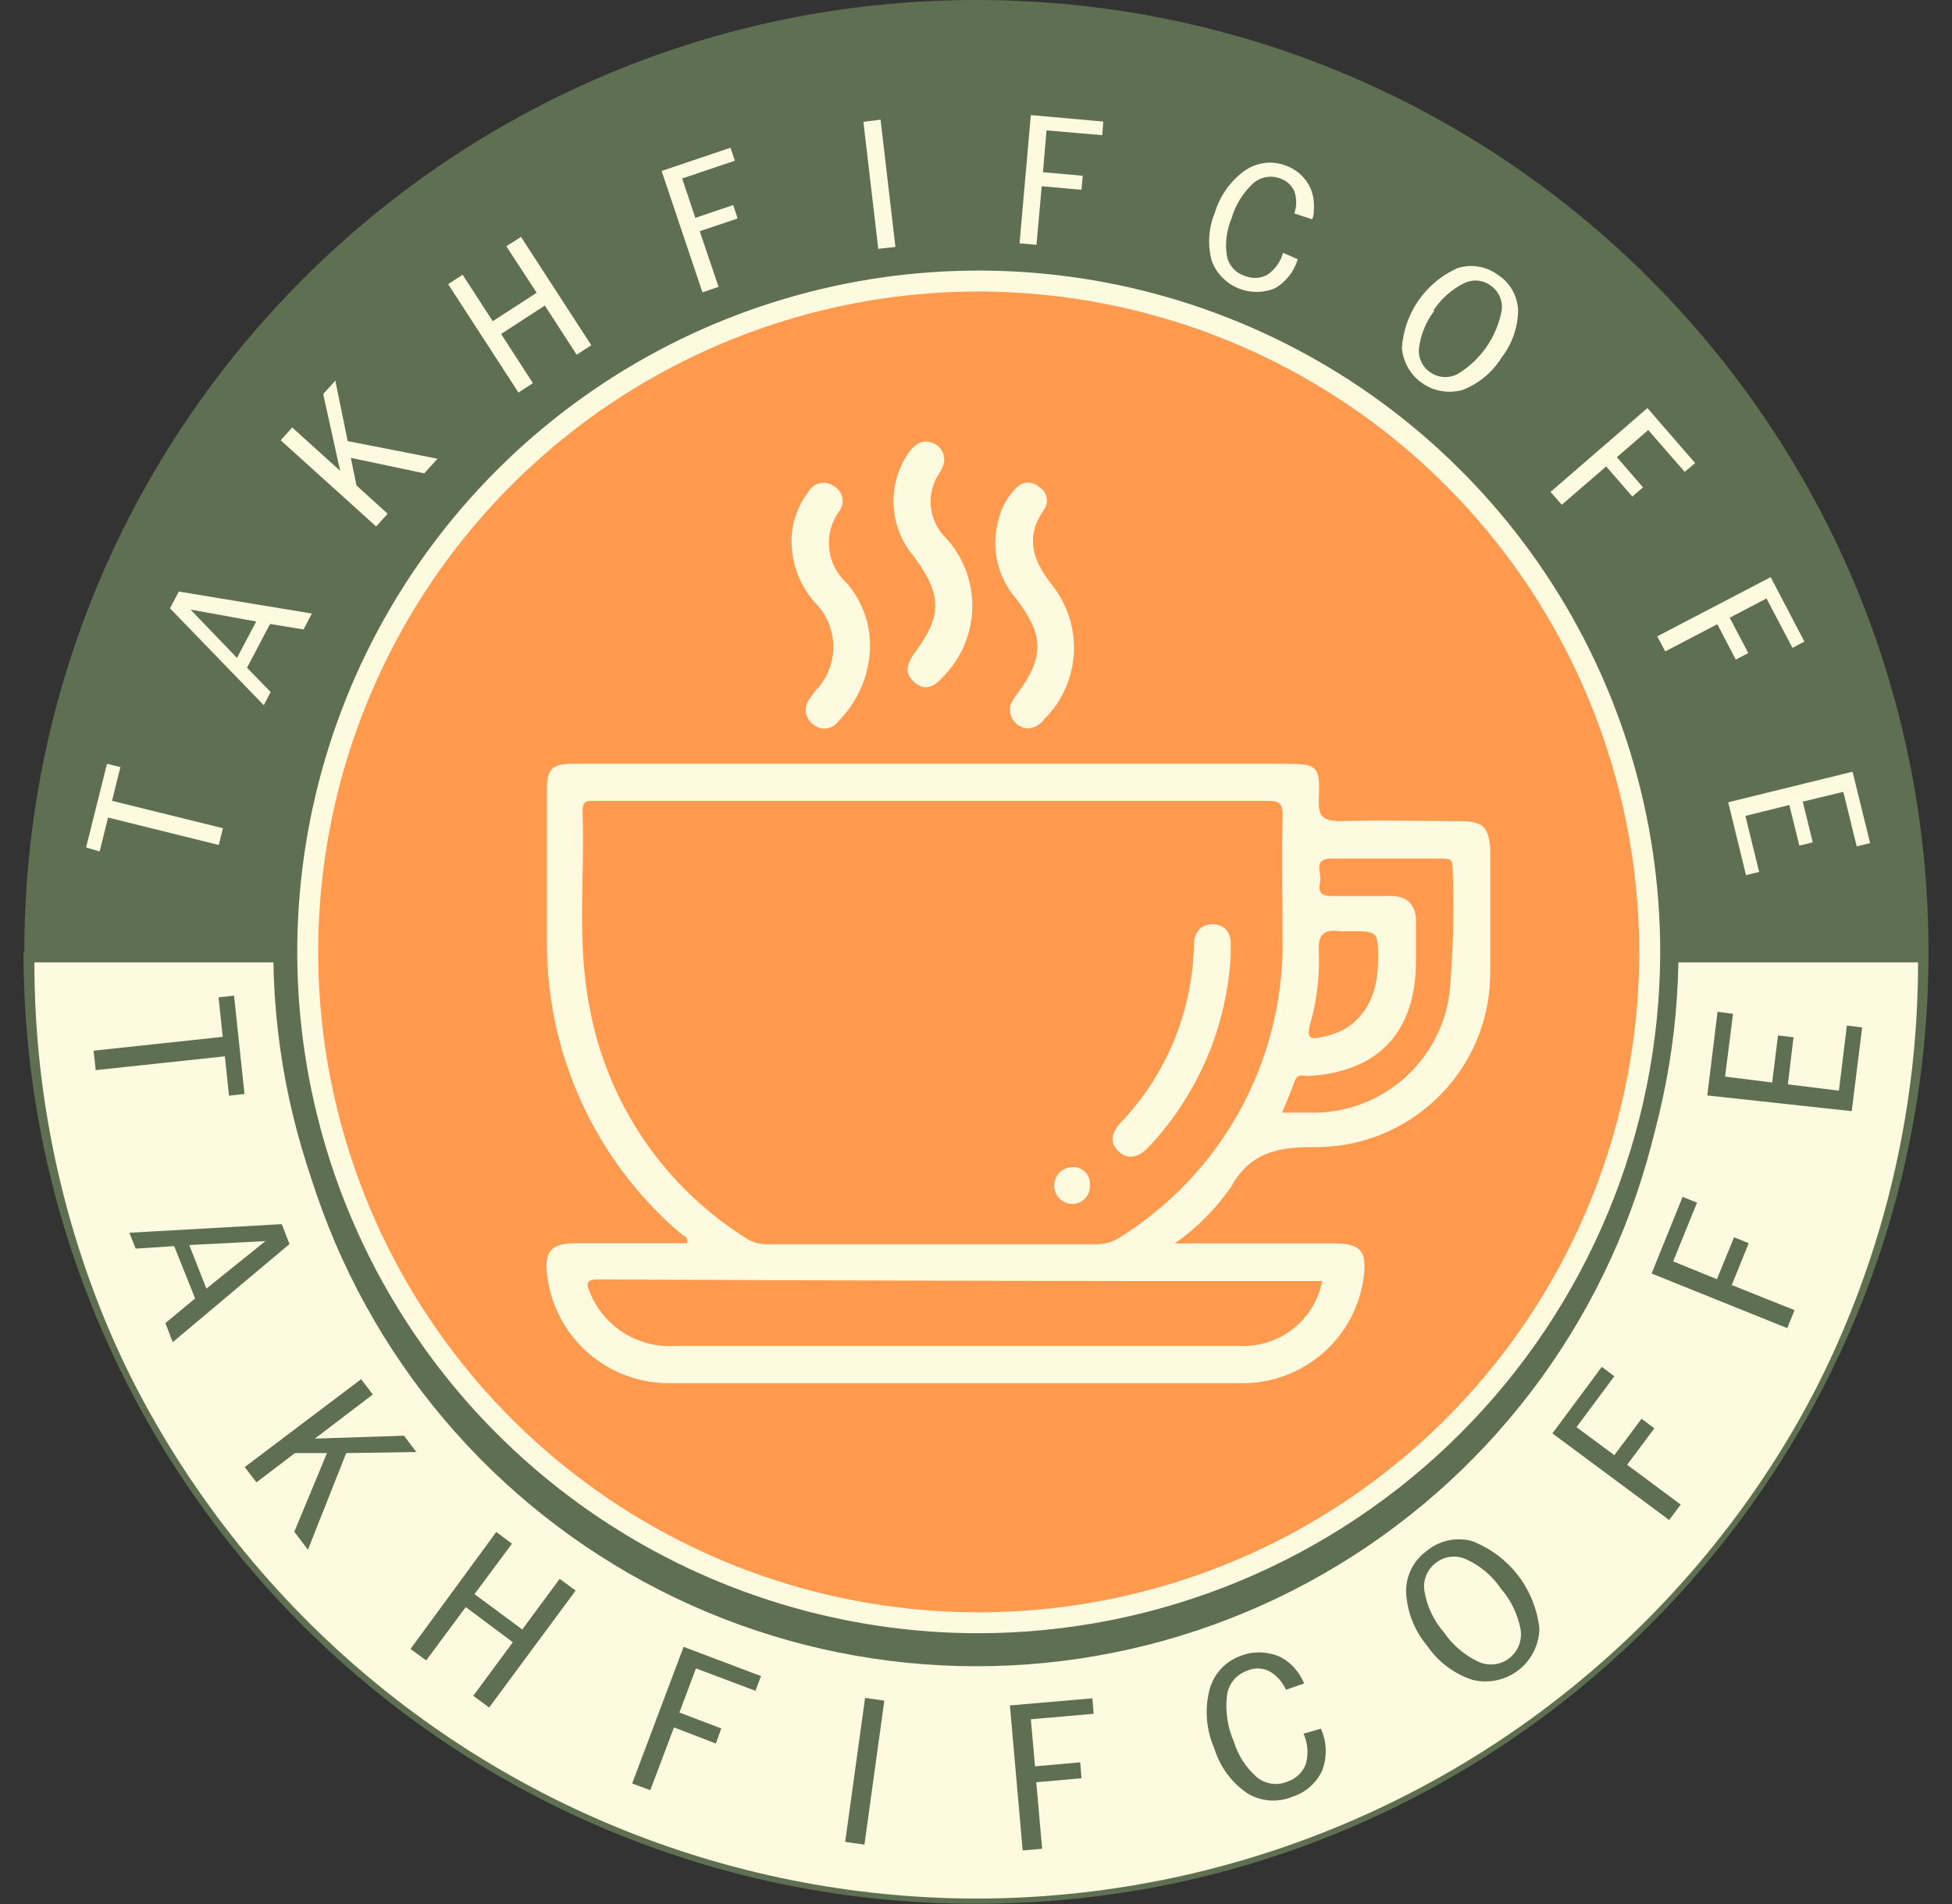 <svg width="82" height="80" viewBox="0 0 82 80" fill="none" xmlns="http://www.w3.org/2000/svg">
<rect x="0" y="0" width="82" height="80" fill="#333333" stroke="none"/>
<path d="M41.018 79.991C63.107 79.991 81.013 62.085 81.013 39.996C81.013 17.907 63.107 0 41.018 0C18.929 0 1.022 17.907 1.022 39.996C1.022 62.085 18.929 79.991 41.018 79.991Z" fill="#5F6F52"/>
<path d="M41.018 79.771C30.509 79.758 20.432 75.592 12.981 68.181C5.531 60.77 1.311 50.715 1.242 40.207H11.731C11.664 44.096 12.371 47.96 13.813 51.572C15.255 55.185 17.402 58.475 20.128 61.249C22.855 64.023 26.107 66.227 29.694 67.731C33.281 69.235 37.132 70.01 41.022 70.01C44.912 70.01 48.763 69.235 52.35 67.731C55.937 66.227 59.189 64.023 61.916 61.249C64.642 58.475 66.789 55.185 68.231 51.572C69.673 47.96 70.38 44.096 70.313 40.207H80.793C80.728 50.716 76.51 60.774 69.059 68.186C61.608 75.598 51.528 79.762 41.018 79.771Z" fill="#FEFAE0"/>
<path d="M80.574 40.435C80.574 50.928 76.405 60.992 68.985 68.412C61.566 75.832 51.502 80 41.009 80C30.516 80 20.452 75.832 13.032 68.412C5.612 60.992 1.444 50.928 1.444 40.435H11.485C11.618 48.174 14.786 55.55 20.306 60.976C25.826 66.401 33.256 69.441 40.996 69.441C48.735 69.441 56.165 66.401 61.685 60.976C67.205 55.55 70.373 48.174 70.507 40.435H80.547M80.996 39.996H0.987C0.987 50.605 5.202 60.781 12.704 68.283C20.206 75.785 30.381 80 40.991 80C51.601 80 61.776 75.785 69.279 68.283C76.781 60.781 80.996 50.605 80.996 39.996ZM40.991 69.309C33.281 69.306 25.888 66.242 20.437 60.789C14.986 55.337 11.924 47.943 11.924 40.233H70.067C70.065 47.944 67.001 55.338 61.548 60.79C56.096 66.242 48.702 69.306 40.991 69.309Z" fill="#5F6F52"/>
<path d="M41.018 12.687C35.617 12.689 30.339 14.292 25.849 17.293C21.36 20.294 17.861 24.559 15.795 29.549C13.729 34.539 13.189 40.029 14.243 45.325C15.297 50.622 17.898 55.487 21.716 59.306C25.535 63.124 30.4 65.725 35.697 66.779C40.993 67.833 46.483 67.293 51.473 65.227C56.462 63.161 60.728 59.662 63.729 55.173C66.73 50.683 68.333 45.405 68.335 40.004C68.328 32.761 65.448 25.817 60.326 20.696C55.205 15.574 48.261 12.694 41.018 12.687Z" fill="#5F6F52"/>
<path d="M9.832 41.833L10.271 45.965L9.621 46.036L9.445 44.383L4.02 44.963L3.932 44.145L9.357 43.565L9.181 41.904L9.832 41.833Z" fill="#5F6F52"/>
<path d="M11.836 51.434L12.162 52.27L7.256 56.393L6.948 55.593L8.196 54.555L7.317 52.357L5.699 52.463L5.436 51.795L11.836 51.434ZM7.95 52.313L8.671 54.142L11.151 52.146L7.95 52.313Z" fill="#5F6F52"/>
<path d="M15.169 57.949L15.661 58.591L13.226 60.446L16.971 60.323L17.49 61.009L14.544 61.053L12.935 65.115L12.364 64.359L13.736 61.053H12.39L10.773 62.284L10.28 61.642L15.169 57.949Z" fill="#5F6F52"/>
<path d="M20.848 64.368L21.508 64.86L19.934 66.979L21.939 68.465L23.512 66.337L24.181 66.829L20.549 71.744L19.881 71.252L21.543 69.001L19.565 67.524L17.903 69.766L17.244 69.282L20.848 64.368Z" fill="#5F6F52"/>
<path d="M28.717 69.194L31.97 70.425L31.733 71.041L29.236 70.1L28.541 71.955L30.3 72.623L30.071 73.256L28.313 72.579L27.319 75.217L26.555 74.936L28.717 69.194Z" fill="#5F6F52"/>
<path d="M36.34 71.34L37.149 71.454L36.314 77.503L35.505 77.389L36.34 71.34Z" fill="#5F6F52"/>
<path d="M42.424 71.656L45.889 71.357L45.941 72.008L43.304 72.237L43.479 74.215L45.379 74.048L45.431 74.716L43.532 74.883L43.778 77.679L42.961 77.749L42.424 71.656Z" fill="#5F6F52"/>
<path d="M54.021 70.997C53.873 70.662 53.62 70.384 53.3 70.206C53.154 70.138 52.995 70.103 52.834 70.103C52.673 70.103 52.514 70.138 52.368 70.206C52.147 70.286 51.952 70.426 51.806 70.611C51.66 70.796 51.569 71.018 51.542 71.252C51.467 71.908 51.567 72.572 51.832 73.177C52.009 73.76 52.347 74.281 52.808 74.681C52.985 74.822 53.197 74.913 53.421 74.944C53.646 74.975 53.874 74.945 54.083 74.857C54.259 74.799 54.419 74.703 54.553 74.575C54.687 74.447 54.791 74.291 54.856 74.118C54.974 73.695 54.94 73.244 54.76 72.843L55.489 72.632C55.614 72.907 55.682 73.204 55.691 73.506C55.7 73.808 55.65 74.108 55.542 74.391C55.423 74.649 55.251 74.881 55.037 75.07C54.824 75.259 54.574 75.402 54.303 75.49C53.994 75.619 53.66 75.673 53.326 75.647C52.993 75.621 52.67 75.516 52.386 75.34C51.73 74.889 51.246 74.229 51.014 73.467C50.674 72.699 50.599 71.839 50.803 71.023C50.886 70.691 51.05 70.385 51.28 70.131C51.51 69.878 51.799 69.686 52.122 69.573C52.401 69.461 52.701 69.412 53.001 69.432C53.275 69.444 53.544 69.51 53.793 69.625C53.997 69.731 54.181 69.871 54.338 70.038C54.43 70.141 54.516 70.249 54.593 70.364C54.665 70.483 54.73 70.606 54.786 70.733L54.021 70.997Z" fill="#5F6F52"/>
<path d="M59.93 65.168C60.191 64.948 60.503 64.796 60.837 64.724C61.171 64.652 61.517 64.662 61.846 64.754C62.608 65.049 63.275 65.548 63.773 66.196C64.27 66.845 64.58 67.617 64.668 68.43C64.661 68.769 64.578 69.102 64.424 69.405C64.271 69.707 64.052 69.972 63.782 70.179C63.513 70.385 63.201 70.529 62.869 70.599C62.537 70.669 62.194 70.664 61.864 70.584C61.083 70.329 60.408 69.822 59.947 69.142C59.419 68.513 59.11 67.729 59.068 66.909C59.059 66.57 59.133 66.235 59.283 65.931C59.434 65.628 59.655 65.366 59.93 65.168ZM60.659 68.588C61.022 69.119 61.519 69.544 62.101 69.819C62.309 69.915 62.539 69.953 62.767 69.928C62.995 69.904 63.212 69.817 63.394 69.678C63.577 69.539 63.719 69.352 63.804 69.138C63.889 68.925 63.914 68.692 63.877 68.465C63.76 67.83 63.474 67.238 63.051 66.75C62.69 66.214 62.188 65.788 61.6 65.519C61.394 65.422 61.164 65.384 60.937 65.41C60.71 65.437 60.495 65.526 60.316 65.669C60.133 65.806 59.992 65.991 59.908 66.204C59.824 66.416 59.801 66.648 59.842 66.873C59.952 67.509 60.235 68.102 60.659 68.588Z" fill="#5F6F52"/>
<path d="M65.214 60.226L67.289 57.431L67.816 57.826L66.225 59.963L67.816 61.141L68.959 59.611L69.496 60.015L68.353 61.545L70.603 63.216L70.12 63.866L65.214 60.226Z" fill="#5F6F52"/>
<path d="M69.381 53.509L70.682 50.291L71.289 50.529L70.287 52.999L72.124 53.747L72.845 51.988L73.461 52.234L72.749 53.993L75.386 55.048L75.079 55.804L69.381 53.509Z" fill="#5F6F52"/>
<path d="M71.72 46.027L72.151 42.51L72.801 42.598L72.467 45.236L74.445 45.482L74.692 43.504L75.342 43.583L75.105 45.561L77.25 45.825L77.584 43.09L78.226 43.17L77.787 46.687L71.72 46.027Z" fill="#5F6F52"/>
<path d="M3.616 35.608L4.495 32.091L5.058 32.232L4.706 33.648L9.366 34.799L9.19 35.503L4.539 34.351L4.187 35.775L3.616 35.608Z" fill="#FEFAE0"/>
<path d="M7.141 25.559L7.511 24.855L13.102 25.779L12.751 26.447L11.344 26.218L10.377 28.056L11.37 29.076L11.08 29.63L7.141 25.559ZM9.955 27.643L10.764 26.113L8.003 25.612L9.955 27.643Z" fill="#FEFAE0"/>
<path d="M11.792 18.499L12.276 17.962L14.289 19.782L13.577 16.556L14.087 15.993L14.606 18.534L18.378 19.273L17.824 19.888L14.738 19.237L14.975 20.398L16.285 21.585L15.802 22.121L11.792 18.499Z" fill="#FEFAE0"/>
<path d="M18.826 11.94L19.433 11.544L20.699 13.496L22.545 12.3L21.27 10.348L21.886 9.953L24.84 14.507L24.224 14.903L22.888 12.837L21.051 14.032L22.387 16.099L21.78 16.494L18.826 11.94Z" fill="#FEFAE0"/>
<path d="M27.794 7.183L30.687 6.207L30.871 6.752L28.656 7.5L29.21 9.153L30.801 8.616L30.986 9.179L29.394 9.715L30.186 12.054L29.509 12.283L27.794 7.183Z" fill="#FEFAE0"/>
<path d="M36.27 5.117L36.991 5.029L37.615 10.375L36.894 10.454L36.27 5.117Z" fill="#FEFAE0"/>
<path d="M43.304 4.836L46.346 5.108L46.302 5.68L43.963 5.478L43.813 7.236L45.484 7.385L45.431 7.975L43.761 7.825L43.541 10.287L42.829 10.225L43.304 4.836Z" fill="#FEFAE0"/>
<path d="M54.373 8.968C54.477 8.666 54.477 8.338 54.373 8.036C54.315 7.907 54.23 7.791 54.124 7.697C54.018 7.604 53.893 7.533 53.758 7.491C53.562 7.421 53.35 7.406 53.147 7.45C52.943 7.493 52.756 7.593 52.606 7.737C52.19 8.138 51.887 8.641 51.727 9.197C51.521 9.691 51.457 10.233 51.542 10.762C51.581 10.957 51.674 11.138 51.808 11.285C51.943 11.432 52.115 11.54 52.307 11.597C52.456 11.659 52.617 11.686 52.779 11.677C52.94 11.668 53.097 11.623 53.239 11.544C53.562 11.325 53.796 10.998 53.898 10.621L54.514 10.893C54.364 11.412 54.017 11.851 53.547 12.116C53.299 12.217 53.034 12.267 52.767 12.265C52.499 12.262 52.236 12.207 51.99 12.101C51.744 11.996 51.522 11.842 51.337 11.65C51.151 11.458 51.006 11.23 50.909 10.981C50.721 10.307 50.764 9.589 51.032 8.942C51.242 8.236 51.678 7.619 52.272 7.183C52.516 7.007 52.8 6.893 53.099 6.851C53.398 6.81 53.703 6.842 53.986 6.946C54.222 7.029 54.441 7.157 54.628 7.324C54.805 7.488 54.948 7.685 55.05 7.904C55.128 8.089 55.176 8.285 55.191 8.484C55.202 8.61 55.202 8.737 55.191 8.863C55.191 8.942 55.191 9.056 55.12 9.214L54.373 8.968Z" fill="#FEFAE0"/>
<path d="M62.892 11.527C63.15 11.687 63.365 11.907 63.519 12.169C63.672 12.431 63.759 12.727 63.772 13.03C63.765 13.753 63.521 14.454 63.077 15.026C62.696 15.641 62.125 16.116 61.451 16.38C61.165 16.463 60.865 16.482 60.572 16.434C60.279 16.387 59.999 16.276 59.754 16.107C59.51 15.939 59.305 15.718 59.156 15.461C59.007 15.204 58.917 14.918 58.892 14.621C58.939 13.905 59.179 13.215 59.588 12.625C59.997 12.034 60.559 11.567 61.213 11.272C61.493 11.179 61.792 11.153 62.084 11.198C62.375 11.242 62.653 11.355 62.892 11.527ZM60.255 13.056C59.911 13.505 59.69 14.035 59.613 14.595C59.586 14.796 59.615 14.999 59.698 15.184C59.78 15.369 59.912 15.527 60.079 15.641C60.244 15.757 60.438 15.826 60.639 15.84C60.841 15.854 61.042 15.813 61.222 15.72C61.706 15.431 62.123 15.04 62.444 14.576C62.766 14.113 62.985 13.585 63.086 13.03C63.109 12.83 63.078 12.628 62.994 12.445C62.91 12.262 62.778 12.105 62.611 11.992C62.449 11.874 62.256 11.804 62.055 11.79C61.855 11.776 61.654 11.819 61.477 11.913C60.961 12.175 60.523 12.569 60.211 13.056H60.255Z" fill="#FEFAE0"/>
<path d="M69.205 17.145L71.21 19.457L70.77 19.826L69.24 18.068L67.922 19.211L69.021 20.477L68.572 20.864L67.473 19.598L65.609 21.207L65.135 20.67L69.205 17.145Z" fill="#FEFAE0"/>
<path d="M74.384 24.249L75.799 26.957L75.298 27.221L74.208 25.146L72.661 25.954L73.443 27.44L72.916 27.713L72.142 26.227L69.953 27.37L69.618 26.737L74.384 24.249Z" fill="#FEFAE0"/>
<path d="M77.822 32.425L78.56 35.424L77.998 35.564L77.435 33.27L75.729 33.683L76.151 35.389L75.588 35.529L75.166 33.824L73.32 34.281L73.9 36.637L73.346 36.769L72.599 33.709L77.822 32.425Z" fill="#FEFAE0"/>
<path d="M41.105 68.183C56.673 68.183 69.293 55.563 69.293 39.996C69.293 24.428 56.673 11.808 41.105 11.808C25.538 11.808 12.918 24.428 12.918 39.996C12.918 55.563 25.538 68.183 41.105 68.183Z" fill="#FF9A4E"/>
<path d="M41.105 68.623C35.444 68.621 29.909 66.941 25.203 63.794C20.496 60.646 16.828 56.174 14.663 50.943C12.498 45.711 11.932 39.955 13.039 34.402C14.145 28.849 16.873 23.749 20.878 19.747C24.883 15.744 29.985 13.02 35.538 11.917C41.092 10.814 46.847 11.382 52.078 13.551C57.308 15.719 61.778 19.39 64.922 24.098C68.066 28.807 69.743 34.343 69.742 40.004C69.73 47.594 66.709 54.869 61.34 60.234C55.972 65.599 48.695 68.616 41.105 68.623ZM41.105 12.248C35.618 12.249 30.255 13.878 25.693 16.928C21.131 19.977 17.576 24.311 15.477 29.381C13.378 34.451 12.829 40.029 13.9 45.411C14.971 50.793 17.613 55.736 21.493 59.617C25.374 63.497 30.317 66.139 35.699 67.21C41.081 68.281 46.659 67.732 51.729 65.633C56.799 63.534 61.133 59.979 64.182 55.417C67.232 50.855 68.861 45.492 68.862 40.004C68.856 32.645 65.929 25.589 60.725 20.385C55.521 15.181 48.465 12.255 41.105 12.248Z" fill="#FEFAE0"/>
<path d="M61.354 34.501C59.683 34.501 58.004 34.448 56.334 34.501C55.507 34.501 55.366 34.263 55.402 33.525C55.463 32.179 55.331 32.091 53.96 32.091H24.066C23.187 32.091 22.976 32.302 22.976 33.182C22.976 35.327 22.976 37.464 22.976 39.6C22.969 41.924 23.468 44.222 24.438 46.334C25.408 48.446 26.826 50.321 28.594 51.83C28.709 51.927 28.946 51.971 28.858 52.234H24.224C23.134 52.234 22.844 52.568 22.994 53.65C23.158 54.888 23.767 56.023 24.707 56.845C25.647 57.667 26.853 58.119 28.102 58.116C36.144 58.116 44.186 58.116 52.228 58.116C53.475 58.111 54.677 57.65 55.61 56.822C56.542 55.993 57.14 54.853 57.292 53.615C57.415 52.568 57.142 52.252 56.096 52.243H49.353C50.277 51.596 51.078 50.789 51.718 49.86C52.518 48.427 53.67 48.181 55.235 48.199C56.208 48.205 57.173 48.016 58.073 47.645C58.973 47.273 59.79 46.726 60.476 46.035C61.162 45.344 61.704 44.523 62.069 43.621C62.434 42.718 62.615 41.752 62.602 40.778C62.602 39.072 62.602 37.376 62.602 35.67C62.532 34.729 62.286 34.509 61.354 34.501ZM55.032 43.047C55.318 42.059 55.442 41.032 55.402 40.004C55.358 39.301 55.578 39.029 56.281 39.125C56.407 39.134 56.533 39.134 56.659 39.125C57.899 39.125 57.899 39.125 57.89 40.374C57.89 42.132 57.011 43.293 55.595 43.556C55.199 43.653 54.839 43.75 55.032 43.047ZM55.402 53.826C55.448 53.819 55.496 53.819 55.542 53.826C55.394 54.598 54.979 55.294 54.37 55.793C53.761 56.291 52.997 56.559 52.21 56.551C50.865 56.551 49.528 56.551 48.192 56.551H28.357C27.608 56.599 26.862 56.412 26.224 56.017C25.586 55.621 25.087 55.037 24.796 54.344C24.638 53.966 24.567 53.755 25.13 53.755C35.218 53.808 45.308 53.832 55.402 53.826ZM47.049 51.988C46.752 52.184 46.403 52.285 46.047 52.278H32.278C31.97 52.294 31.663 52.218 31.399 52.059C29.684 50.995 28.209 49.586 27.069 47.921C25.929 46.255 25.149 44.371 24.778 42.387C24.216 39.626 24.576 36.83 24.471 34.061C24.471 33.604 24.708 33.648 24.998 33.648H53.212C53.678 33.648 53.889 33.7 53.881 34.254C53.837 36.136 53.881 38.017 53.881 39.899C53.839 42.324 53.192 44.699 51.999 46.81C50.806 48.922 49.104 50.701 47.049 51.988ZM60.888 41.763C60.693 43.182 59.977 44.477 58.881 45.398C57.784 46.32 56.384 46.801 54.953 46.748H53.854C54.056 46.264 54.232 45.869 54.373 45.464C54.514 45.06 54.725 45.218 54.953 45.209C57.89 45.051 59.481 43.363 59.481 40.4C59.481 39.811 59.481 39.213 59.481 38.642C59.481 38.07 59.13 37.657 58.479 37.648C57.6 37.648 56.782 37.648 55.929 37.648C55.296 37.648 55.428 37.27 55.463 36.953C55.498 36.637 55.164 36.074 55.938 36.074C57.477 36.074 59.024 36.074 60.571 36.074C60.818 36.074 61.037 36.074 61.02 36.417C61.096 38.2 61.051 39.986 60.888 41.763Z" fill="#FEFAE0"/>
<path d="M38.441 27.405C38.116 27.854 37.94 28.284 38.441 28.689C38.943 29.093 39.321 28.777 39.681 28.364C40.42 27.59 40.836 26.564 40.846 25.494C40.856 24.425 40.458 23.392 39.734 22.605C39.372 22.25 39.148 21.779 39.102 21.276C39.055 20.771 39.189 20.267 39.479 19.853C39.55 19.734 39.606 19.607 39.646 19.475C39.687 19.29 39.657 19.096 39.56 18.933C39.464 18.77 39.309 18.649 39.127 18.595C38.723 18.455 38.45 18.675 38.204 18.974C37.74 19.621 37.505 20.405 37.537 21.202C37.569 21.998 37.865 22.761 38.38 23.37C39.567 24.961 39.593 25.867 38.441 27.405Z" fill="#FEFAE0"/>
<path d="M42.741 29.137C42.628 29.277 42.533 29.43 42.459 29.595C42.425 29.714 42.419 29.84 42.442 29.963C42.466 30.085 42.517 30.2 42.594 30.299C42.67 30.397 42.769 30.477 42.881 30.53C42.994 30.583 43.117 30.609 43.242 30.605C43.488 30.562 43.708 30.427 43.858 30.227C44.598 29.497 45.043 28.519 45.108 27.481C45.173 26.443 44.853 25.418 44.209 24.601C43.383 23.554 43.04 22.578 43.866 21.4C43.917 21.324 43.951 21.238 43.967 21.148C43.983 21.057 43.98 20.965 43.958 20.876C43.937 20.787 43.897 20.703 43.842 20.63C43.787 20.557 43.717 20.496 43.638 20.451C43.569 20.39 43.489 20.343 43.403 20.314C43.316 20.285 43.224 20.274 43.133 20.282C43.042 20.289 42.953 20.315 42.872 20.357C42.791 20.4 42.719 20.459 42.662 20.53C42.334 20.863 42.098 21.274 41.976 21.725C41.79 22.316 41.76 22.944 41.887 23.549C42.015 24.154 42.297 24.716 42.706 25.181C43.866 26.702 43.866 27.625 42.741 29.137Z" fill="#FEFAE0"/>
<path d="M34.283 28.997C34.181 29.111 34.09 29.235 34.01 29.366C33.946 29.447 33.899 29.541 33.872 29.642C33.846 29.742 33.841 29.847 33.858 29.95C33.874 30.052 33.912 30.15 33.968 30.238C34.025 30.325 34.099 30.399 34.186 30.456C34.262 30.517 34.35 30.561 34.444 30.587C34.538 30.612 34.636 30.618 34.733 30.604C34.829 30.59 34.922 30.557 35.005 30.506C35.088 30.454 35.159 30.387 35.215 30.307C36.04 29.477 36.518 28.364 36.551 27.194C36.566 26.208 36.219 25.251 35.575 24.504C35.159 24.131 34.895 23.619 34.834 23.064C34.772 22.509 34.917 21.951 35.241 21.497C35.306 21.415 35.353 21.32 35.377 21.219C35.402 21.117 35.404 21.011 35.383 20.909C35.362 20.807 35.319 20.71 35.256 20.626C35.194 20.543 35.113 20.474 35.021 20.424C34.936 20.363 34.839 20.321 34.737 20.301C34.634 20.281 34.529 20.283 34.427 20.307C34.325 20.331 34.23 20.377 34.147 20.441C34.065 20.505 33.997 20.587 33.949 20.679C33.604 21.129 33.377 21.658 33.289 22.218C33.214 22.767 33.257 23.326 33.416 23.857C33.576 24.388 33.847 24.878 34.212 25.295C34.708 25.779 34.993 26.439 35.006 27.131C35.019 27.824 34.76 28.494 34.283 28.997Z" fill="#FEFAE0"/>
<path d="M50.953 38.835C50.39 38.835 50.17 39.213 50.153 39.714C50.097 42.493 49.002 45.15 47.084 47.161C46.733 47.539 46.557 47.97 46.987 48.374C47.418 48.779 47.867 48.594 48.254 48.19C50.313 46.001 51.534 43.155 51.7 40.154V39.758C51.727 39.257 51.524 38.853 50.953 38.835Z" fill="#FEFAE0"/>
<path d="M44.974 49.043C44.784 49.063 44.609 49.153 44.481 49.295C44.353 49.437 44.283 49.621 44.283 49.812C44.283 50.003 44.353 50.187 44.481 50.329C44.609 50.471 44.784 50.561 44.974 50.581C45.079 50.592 45.185 50.579 45.285 50.545C45.385 50.511 45.476 50.455 45.553 50.383C45.629 50.31 45.689 50.222 45.729 50.125C45.769 50.027 45.787 49.922 45.783 49.816C45.795 49.709 45.782 49.6 45.745 49.498C45.708 49.396 45.648 49.304 45.57 49.229C45.492 49.154 45.397 49.099 45.294 49.066C45.191 49.034 45.081 49.026 44.974 49.043Z" fill="#FEFAE0"/>
</svg>
